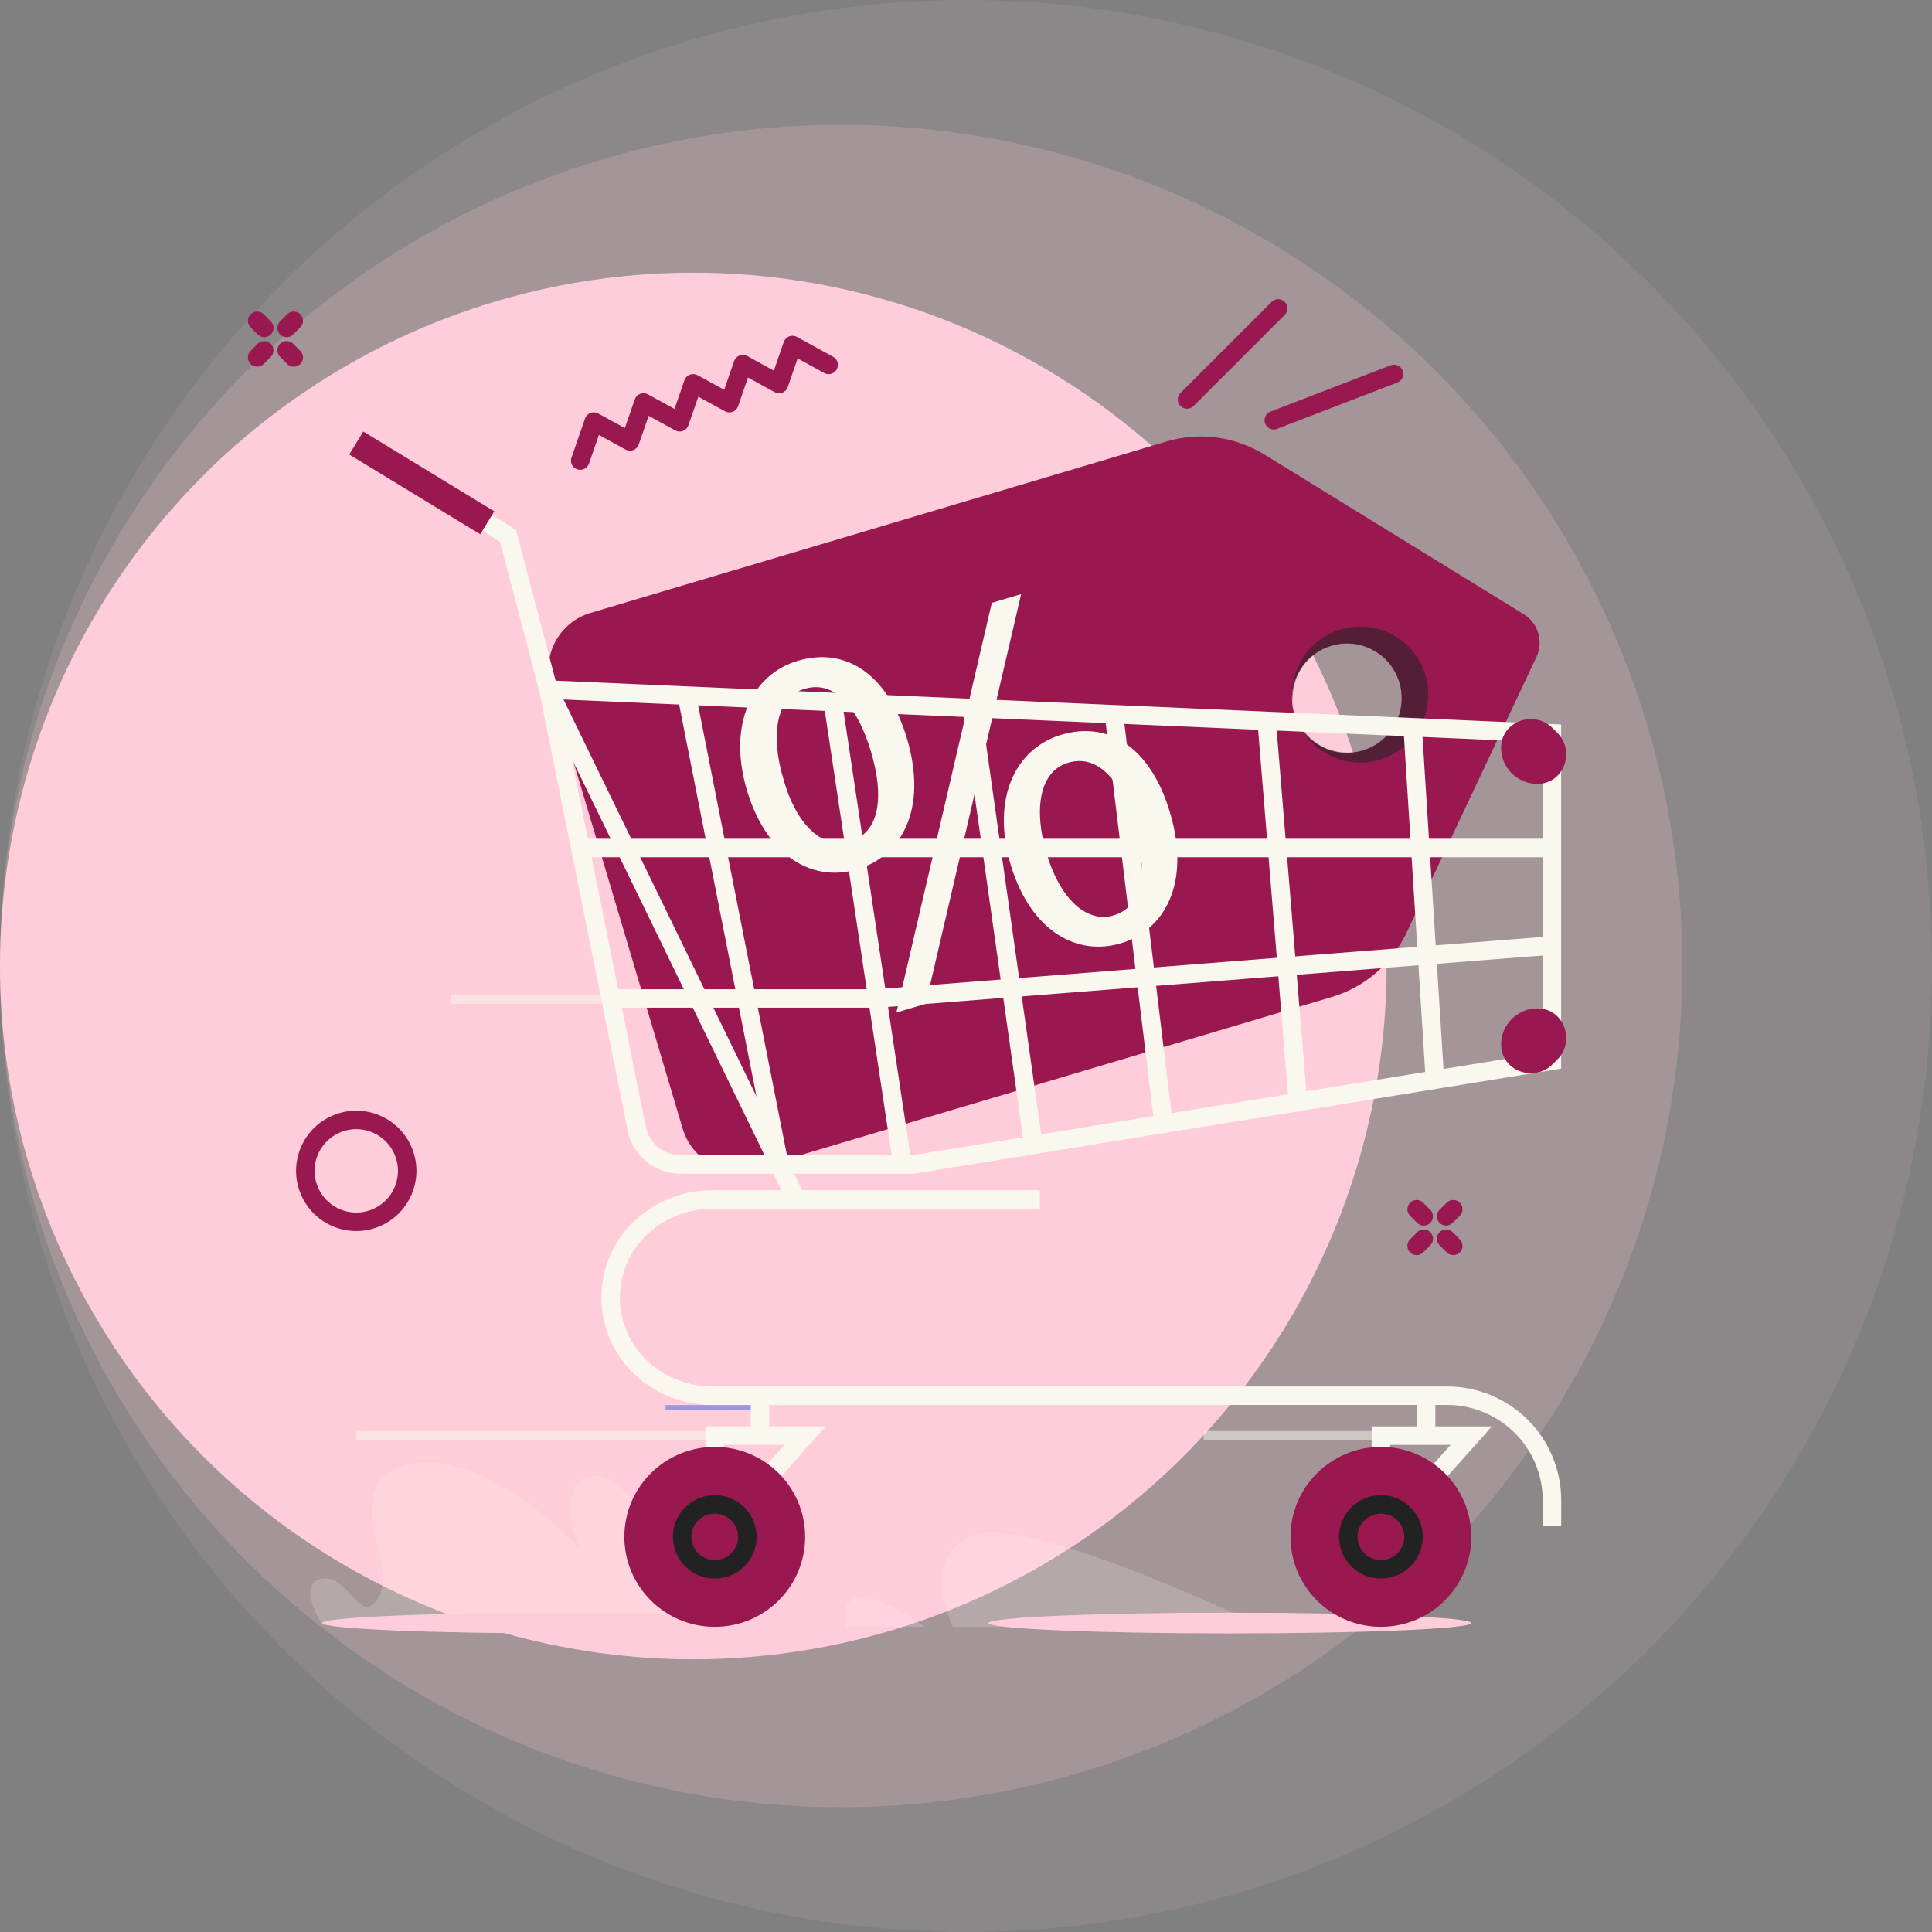 <svg width="209" height="209" viewBox="0 0 209 209" fill="none" xmlns="http://www.w3.org/2000/svg">
<rect x="0" y="0" width="209" height="209" fill="#808080" stroke="none"/>
<circle opacity="0.1" cx="104.5" cy="104.5" r="104.5" fill="#FFCDD9"/>
<circle opacity="0.2" cx="91" cy="104.5" r="91" fill="#FFCDD9"/>
<circle cx="75" cy="104.5" r="75" fill="#FFCDD9"/>
<path d="M152.192 100.826L166.211 71.065C166.995 69.399 166.404 67.41 164.835 66.443L136.82 49.195C133.608 47.217 129.759 46.694 126.2 47.757L63.871 66.307C60.511 67.307 58.595 70.843 59.596 74.209L73.859 122.121C74.86 125.481 78.396 127.397 81.761 126.396L144.091 107.847C147.649 106.789 150.588 104.242 152.197 100.831L152.192 100.826ZM147.234 81.258C144.267 82.054 141.225 80.451 140.157 77.643C140.088 77.455 140.026 77.262 139.969 77.063C139.122 73.902 140.998 70.65 144.165 69.803C147.325 68.956 150.577 70.832 151.424 73.999C152.271 77.159 150.395 80.411 147.229 81.258H147.234Z" fill="#991850"/>
<g style="mix-blend-mode:multiply" opacity="0.58">
<path d="M154.255 73.231C153.204 69.308 149.173 66.978 145.245 68.029C141.322 69.081 138.991 73.112 140.043 77.04C139.202 73.891 141.066 70.656 144.216 69.814C147.365 68.973 150.6 70.838 151.441 73.987C152.283 77.137 150.418 80.371 147.268 81.213C144.318 82.003 141.288 80.411 140.231 77.614C141.504 81.184 145.324 83.242 149.054 82.242C152.976 81.19 155.307 77.159 154.255 73.231Z" fill="#222222"/>
</g>
<path opacity="0.32" d="M140.157 77.637C140.088 77.449 140.026 77.256 139.969 77.057C140.02 77.256 140.083 77.449 140.157 77.637Z" fill="url(#paint0_linear_9_582)"/>
<path d="M98.105 79.865C100.408 87.585 97.474 92.634 92.722 94.049C88.14 95.419 83.08 92.935 80.823 85.573C78.64 78.245 81.431 72.936 86.298 71.486C91.448 69.951 96.019 72.879 98.105 79.865ZM84.734 84.22C86.013 88.933 88.828 91.957 91.943 91.031C95.223 90.053 95.655 86.119 94.211 81.275C92.881 76.824 90.47 73.493 87.02 74.522C83.904 75.448 83.359 79.604 84.734 84.226V84.22ZM96.968 109.535L107.292 65.215L110.464 64.272L100.14 108.591L96.968 109.535ZM126.564 87.881C128.866 95.601 125.933 100.649 121.237 102.048C116.655 103.418 111.596 100.934 109.356 93.629C107.156 86.244 109.947 80.934 114.813 79.484C119.964 77.95 124.478 80.894 126.564 87.881ZM113.193 92.236C114.529 96.931 117.4 99.939 120.458 99.029C123.739 98.051 124.171 94.118 122.727 89.268C121.396 84.817 118.986 81.486 115.535 82.514C112.42 83.441 111.817 87.614 113.193 92.236Z" fill="#FAF7EE"/>
<g opacity="0.2">
<path d="M91.579 175.986H100.084C100.084 175.986 90.141 168.829 91.579 175.986Z" fill="#FAF7EE"/>
<path d="M103.08 175.986H136.621C136.621 175.986 111.465 163.82 105.354 166.089C99.242 168.357 103.08 175.986 103.08 175.986Z" fill="#FAF7EE"/>
</g>
<path opacity="0.2" d="M75.593 175.77H34.872C34.872 175.77 31.95 171.239 34.872 170.762C37.794 170.284 39.022 176.248 41.017 172.672C43.013 169.096 36.179 159.79 44.627 158.357C53.081 156.924 62.836 167.658 62.836 167.658C62.836 167.658 59.453 160.5 64.218 159.665C68.981 158.829 75.587 175.764 75.587 175.764L75.593 175.77Z" fill="#FAF7EE"/>
<g opacity="0.5">
<path d="M149.059 155.304H130.208" stroke="#FAF7EE" stroke-miterlimit="10"/>
<path d="M81.875 152.251H71.994" stroke="#3A60E5" stroke-width="0.5" stroke-miterlimit="10"/>
<path d="M76.98 155.304H38.539" stroke="#FAF7EE" stroke-miterlimit="10"/>
<path d="M65.735 108.08H48.806" stroke="#FAF7EE" stroke-miterlimit="10"/>
</g>
<g style="mix-blend-mode:multiply">
<path d="M87.099 175.577C87.099 176.196 75.411 176.697 60.988 176.697C46.566 176.697 34.878 176.196 34.878 175.577C34.878 174.957 46.566 174.457 60.988 174.457C75.411 174.457 87.099 174.957 87.099 175.577Z" fill="#FFCDD9"/>
</g>
<g style="mix-blend-mode:multiply">
<path d="M159.161 175.577C159.161 176.196 147.473 176.697 133.05 176.697C118.628 176.697 106.94 176.196 106.94 175.577C106.94 174.957 118.628 174.457 133.05 174.457C147.473 174.457 159.161 174.957 159.161 175.577Z" fill="#FFCDD9"/>
</g>
<path d="M59.328 74.601L167.882 79.331V114.748L98.77 125.97H73.615C72.335 125.97 71.108 125.464 70.204 124.566C69.533 123.895 69.072 123.042 68.885 122.116L59.328 74.601Z" stroke="#FAF7EE" stroke-width="2" stroke-miterlimit="10"/>
<path d="M112.488 129.756H77.043C74.393 129.756 71.829 130.683 69.8 132.377C67.424 134.355 66.054 137.283 66.054 140.37C66.054 143.457 67.424 146.379 69.8 148.363C71.829 150.057 74.393 150.984 77.043 150.984H156.529C159.463 150.984 162.282 152.115 164.397 154.133C166.626 156.265 167.888 159.21 167.888 162.291V165.043" stroke="#FAF7EE" stroke-width="2" stroke-miterlimit="10"/>
<path d="M162.402 80.621C162.39 80.746 162.385 80.872 162.39 80.997C162.419 83.049 164.153 84.772 166.211 84.8C166.336 84.8 166.466 84.8 166.586 84.788C169.28 84.567 170.383 81.179 168.467 79.274L167.933 78.745C166.023 76.841 162.618 77.938 162.396 80.621H162.402Z" fill="#991850"/>
<path d="M166.586 109.097C166.461 109.086 166.336 109.08 166.211 109.086C164.153 109.114 162.419 110.842 162.39 112.889C162.39 113.014 162.39 113.139 162.402 113.264C162.623 115.948 166.029 117.045 167.939 115.14L168.473 114.612C170.383 112.707 169.286 109.319 166.591 109.097H166.586Z" fill="#991850"/>
<path d="M77.321 166.253V155.304H87.099L77.321 166.253Z" stroke="#FAF7EE" stroke-width="2" stroke-miterlimit="10"/>
<path d="M82.21 150.978V155.304" stroke="#FAF7EE" stroke-width="2" stroke-miterlimit="10"/>
<path d="M149.383 166.253V155.304H159.161L149.383 166.253Z" stroke="#FAF7EE" stroke-width="2" stroke-miterlimit="10"/>
<path d="M154.272 150.978V155.304" stroke="#FAF7EE" stroke-width="2" stroke-miterlimit="10"/>
<path d="M52.711 56.551L54.957 57.973L59.328 74.601L86.144 129.756" stroke="#FAF7EE" stroke-width="2" stroke-miterlimit="10"/>
<path d="M74.297 75.249L84.308 125.97" stroke="#FAF7EE" stroke-width="2" stroke-miterlimit="10"/>
<path d="M90.09 75.937L97.622 125.97" stroke="#FAF7EE" stroke-width="2" stroke-miterlimit="10"/>
<path d="M105.109 76.597L111.789 123.855" stroke="#FAF7EE" stroke-width="2" stroke-miterlimit="10"/>
<path d="M120.504 77.267L125.865 121.57" stroke="#FAF7EE" stroke-width="2" stroke-miterlimit="10"/>
<path d="M137.024 77.984L140.407 119.211" stroke="#FAF7EE" stroke-width="2" stroke-miterlimit="10"/>
<path d="M152.817 78.671L155.227 116.806" stroke="#FAF7EE" stroke-width="2" stroke-miterlimit="10"/>
<path d="M167.888 91.736H62.631" stroke="#FAF7EE" stroke-width="2" stroke-miterlimit="10"/>
<path d="M167.888 102.281L94.916 108.011H66.054" stroke="#FAF7EE" stroke-width="2" stroke-miterlimit="10"/>
<path d="M39.298 46.684L37.785 49.17L51.955 57.796L53.468 55.31L39.298 46.684Z" fill="#991850"/>
<path d="M77.321 175.986C82.722 175.986 87.099 171.629 87.099 166.253C87.099 160.878 82.722 156.521 77.321 156.521C71.921 156.521 67.543 160.878 67.543 166.253C67.543 171.629 71.921 175.986 77.321 175.986Z" fill="#991850"/>
<path d="M80.852 166.253C80.852 168.192 79.271 169.767 77.321 169.767C75.371 169.767 73.791 168.192 73.791 166.253C73.791 164.315 75.371 162.74 77.321 162.74C79.271 162.74 80.852 164.315 80.852 166.253Z" stroke="#222222" stroke-width="2" stroke-miterlimit="10"/>
<path d="M149.383 175.986C154.784 175.986 159.161 171.629 159.161 166.253C159.161 160.878 154.784 156.521 149.383 156.521C143.983 156.521 139.605 160.878 139.605 166.253C139.605 171.629 143.983 175.986 149.383 175.986Z" fill="#991850"/>
<path d="M152.914 166.253C152.914 168.192 151.333 169.767 149.383 169.767C147.433 169.767 145.853 168.192 145.853 166.253C145.853 164.315 147.433 162.74 149.383 162.74C151.333 162.74 152.914 164.315 152.914 166.253Z" stroke="#222222" stroke-width="2" stroke-miterlimit="10"/>
<path d="M40.66 131.746C43.468 130.575 44.795 127.349 43.624 124.541C42.453 121.733 39.227 120.406 36.419 121.578C33.611 122.749 32.284 125.974 33.455 128.782C34.627 131.59 37.852 132.917 40.66 131.746Z" stroke="#991850" stroke-width="2" stroke-linecap="round" stroke-linejoin="round"/>
<path d="M27.817 34.704L28.584 35.477" stroke="#991850" stroke-width="2" stroke-linecap="round" stroke-linejoin="round"/>
<path d="M31.012 37.899L31.779 38.667" stroke="#991850" stroke-width="2" stroke-linecap="round" stroke-linejoin="round"/>
<path d="M31.779 34.704L31.012 35.477" stroke="#991850" stroke-width="2" stroke-linecap="round" stroke-linejoin="round"/>
<path d="M28.584 37.899L27.817 38.667" stroke="#991850" stroke-width="2" stroke-linecap="round" stroke-linejoin="round"/>
<path d="M153.249 130.814L154.016 131.581" stroke="#991850" stroke-width="2" stroke-linecap="round" stroke-linejoin="round"/>
<path d="M156.438 134.003L157.211 134.776" stroke="#991850" stroke-width="2" stroke-linecap="round" stroke-linejoin="round"/>
<path d="M157.211 130.814L156.438 131.581" stroke="#991850" stroke-width="2" stroke-linecap="round" stroke-linejoin="round"/>
<path d="M154.016 134.003L153.249 134.776" stroke="#991850" stroke-width="2" stroke-linecap="round" stroke-linejoin="round"/>
<path d="M137.797 45.46L150.799 40.452" stroke="#991850" stroke-width="2" stroke-linecap="round" stroke-linejoin="round"/>
<path d="M138.269 33.363L128.412 43.215" stroke="#991850" stroke-width="2" stroke-linecap="round" stroke-linejoin="round"/>
<path d="M89.64 39.474L85.729 37.325L84.274 41.543L80.357 39.394L78.902 43.613L74.985 41.469L73.524 45.682L69.612 43.539L68.151 47.757L64.234 45.608L62.768 49.826" stroke="#991850" stroke-width="2" stroke-linecap="round" stroke-linejoin="round"/>
<defs>
<linearGradient id="paint0_linear_9_582" x1="139.934" y1="77.025" x2="140.176" y2="77.583" gradientUnits="userSpaceOnUse">
<stop stop-color="#FF7CAD"/>
<stop offset="1" stop-color="#3A60E5"/>
</linearGradient>
</defs>
</svg>
